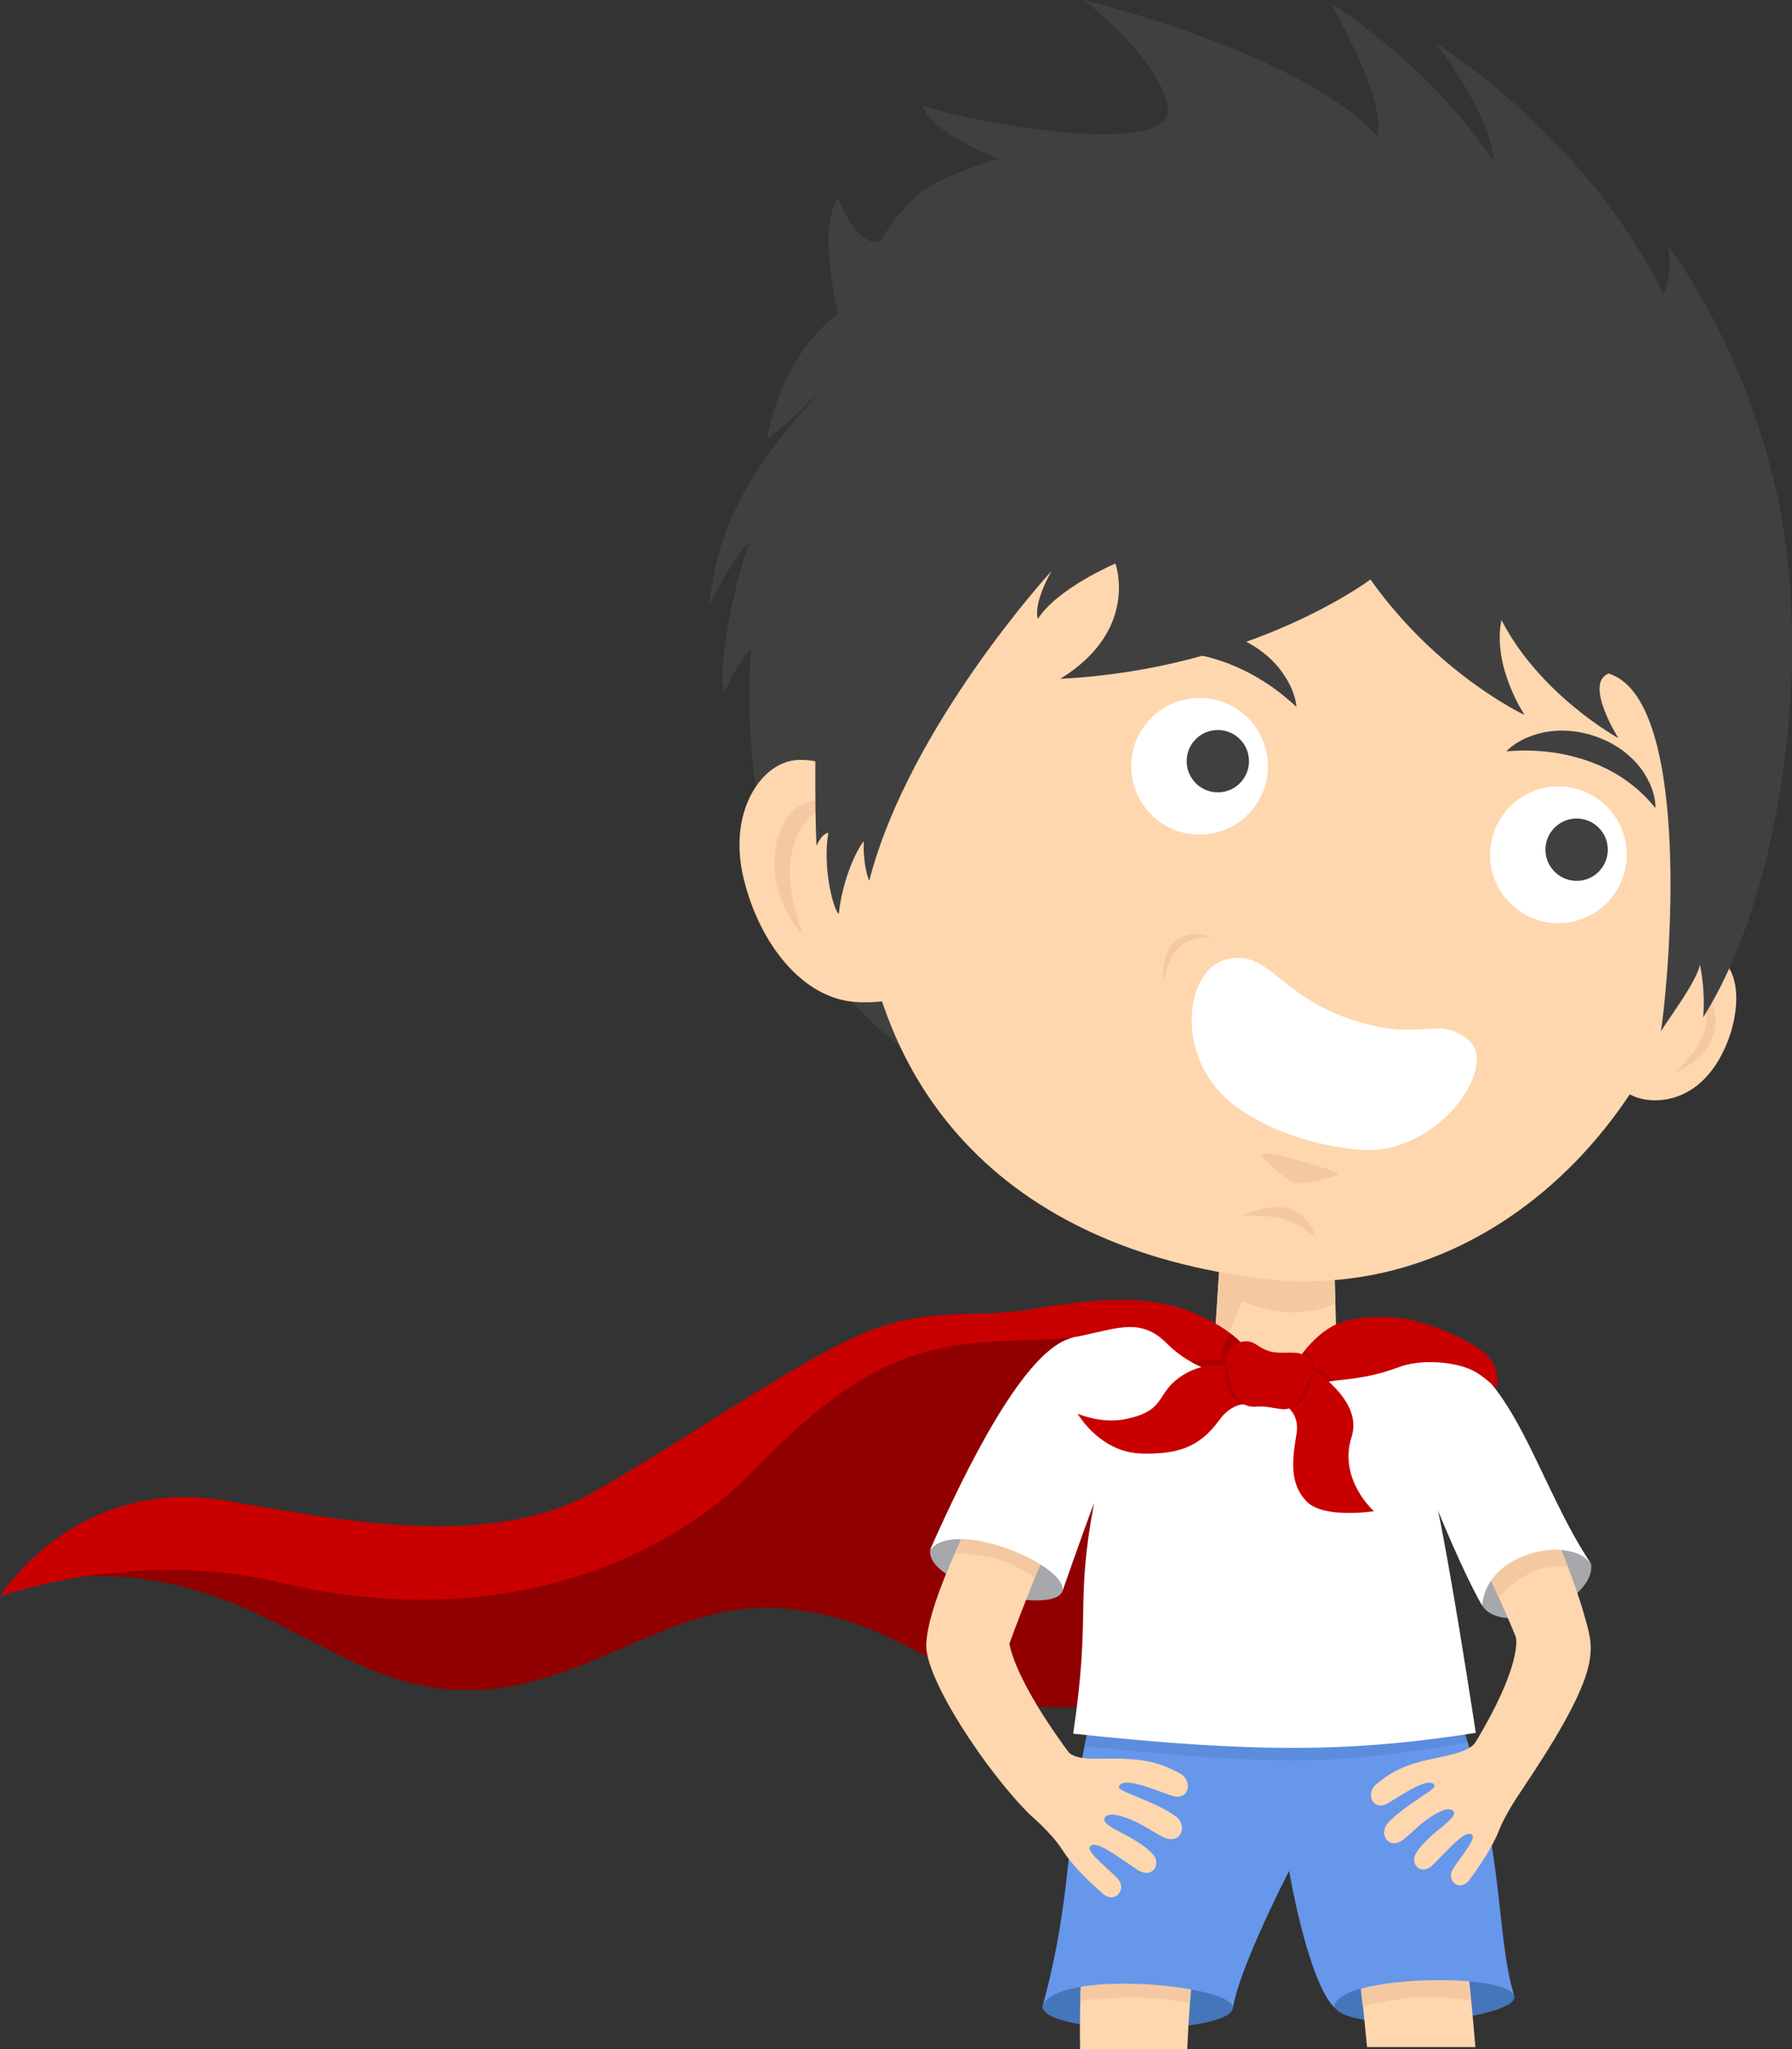 <?xml version="1.0" encoding="utf-8"?>
<!-- Generator: Adobe Illustrator 16.0.0, SVG Export Plug-In . SVG Version: 6.00 Build 0)  -->
<!DOCTYPE svg PUBLIC "-//W3C//DTD SVG 1.1//EN" "http://www.w3.org/Graphics/SVG/1.1/DTD/svg11.dtd">
<svg version="1.1" xmlns="http://www.w3.org/2000/svg" xmlns:xlink="http://www.w3.org/1999/xlink" x="0px" y="0px"
	 width="183.958px" height="210.312px" viewBox="0 0 183.958 210.312" enable-background="new 0 0 183.958 210.312"
	 xml:space="preserve">
<rect x="0" y="0" width="183.958" height="210.312" fill="#333333" stroke="none"/>
<g id="Layer_3" display="none">
	<path display="inline" fill="#724B24" d="M-348.938-58.294"/>
	<path display="inline" fill="#404041" d="M335.083-159.168c0,0,15.601,13.954,30.101,2.383c0,0-3.037,14.602-17.157,12.781
		C335.357-145.636,335.083-159.168,335.083-159.168z"/>
	<path display="inline" fill="#404041" d="M397.739-198.08c0,0,3.276-0.013,4.677-2.719c1.401-2.705-0.615-5.402-0.615-5.402
		s2.528-1.954,3.026-3.921c0.902-3.554-1.692-5.218-1.692-5.218s2.521-2.464,2.064-5.918c-0.454-3.457-3.981-5.394-3.981-5.394
		s2.119-4.266,0.719-7.339c-1.398-3.069-5.934-3.809-5.934-3.809s0.82-4.101-1.11-6.646c-1.933-2.547-6.157-2.923-6.157-2.923
		s0.539-3.801-1.876-5.957c-2.412-2.158-5.773-1.691-5.773-1.691s-0.533-4.48-3.651-6.416c-3.123-1.935-7.765,0.654-7.765,0.654
		s-1.002-3.37-3.177-4.493c-2.178-1.122-4.998,0.603-4.998,0.603s-1.884-3.118-4.545-3.97c-2.663-0.851-6.204,1.753-6.204,1.753
		s-2.521-2.913-5.051-2.311c-2.529,0.595-4.385,4.116-4.385,4.116s-1.844-3.415-5.389-2.649c-3.543,0.767-4.824,5.074-4.824,5.074
		s-1.559-3.629-5.443-2.967c-3.877,0.663-5.346,4.671-5.346,4.671s-1.354-2.651-5.307-1.936c-3.955,0.715-7.244,7.315-7.244,7.315
		s-3.053-0.954-6.617,0.816c-3.424,1.698-3.638,5.726-3.946,8.67c0,0-4.261-0.818-7.228,1.365c-2.969,2.187-3.267,8.516-3.267,8.516
		s-3.406,0.742-4.73,3.212c-1.322,2.472-1.476,7.22-1.476,7.22s-2.805,0.521-3.88,3.98c-1.075,3.46,0.833,6.387,0.833,6.387
		s-3.747,0.874-4.46,4.483c-0.717,3.61,2.252,6.787,2.252,6.787s-3.898,3.077-2.887,8.448c1.009,5.371,4.522,5.958,4.522,5.958
		s-2.422,5.957,0.409,9.581c2.83,3.623,6.239,3.909,6.239,3.909s-1.48,4.953,2.658,8.276c4.539,3.649,11.902,0.354,11.902,0.354
		s19.178,2.576,20.716,2.519c1.545-0.057,31.956-8.48,31.956-8.48l40.743-16.498c0,0,3.423,1.175,6.199-2.467
		C399.647-195.088,397.739-198.08,397.739-198.08z"/>
	<polygon display="inline" fill="#B29B8D" points="341.735,-139.355 340.816,-124.812 353.883,-124.064 353.444,-139.272 	"/>
	<path display="inline" opacity="0.1" fill="#404041" d="M353.444-139.272l-11.709-0.083l-0.348,5.522
		c1.313,0.32,3.268,0.739,5.009,0.863c2.688,0.195,4.33,0.225,7.223-0.254L353.444-139.272z"/>
	<path display="inline" fill="#B29B8D" d="M392.496-190.018c0.429,32.365-18.688,57.27-52.747,53.155
		c-25.215-3.05-40.079-22.883-40.407-48.979c-0.04-3.228-2.363-32.087,5.045-35.748c24.032-11.878,72.849-4.654,72.849-4.654
		S392.181-214.076,392.496-190.018z"/>
	<path display="inline" fill="#F4C9A2" d="M169.16-65.106c25.187-14.109,26.551-12.864,28.626-12.636
		c2.076,0.228,11.979,2.275,11.979,2.275l2.238-11.359c0,0-10.432-2.392-12.727-2.73c-2.293-0.338-8.455-1.249-35.269,14.868
		L169.16-65.106z"/>
	<path display="inline" fill="#8E6464" d="M224.035-88.319c0,0-18.833-2.971-20.234-0.728c-3.564,13.304,0.119,25.657,0.119,25.657
		s11.418,1.09,17.333,1.531c5.917,0.434,19.135,6.331,26.004-2.406c5.413-6.889,2.04-24.054,2.04-24.054H224.035z"/>
	<path display="inline" fill="#989899" d="M139.986-92.918c0,0-2.425,1.264-2.706,1.967c-0.279,0.704-2.237,5.894,5.364,17.504
		c7.604,11.609,14.79,18.426,21.648,15.596c1.729-1.097-13.186-21.293-13.186-21.293L139.986-92.918z"/>
	<path display="inline" fill="#ADA18C" d="M165.13-75.343c0.836,4.883,2.528,7.333,6.342,8.93c0,0-0.984,4.847-6.157,8.074
		c-6.146,3.674-12.9-3.507-20.061-13.63c-5.702-8.064-8.432-17.396-7.046-19.364c3.007-4.263,13.555-4.154,16.756-0.08
		C158.572-86.824,159.436-76.199,165.13-75.343z"/>
	<path display="inline" fill="#FED7AF" d="M167.119-59.346c25.188-14.112,26.55-12.867,28.625-12.638
		c2.078,0.227,11.979,2.277,11.979,2.277l2.239-11.36c0,0-10.431-2.392-12.727-2.731c-2.293-0.338-8.456-1.248-35.269,14.866
		L167.119-59.346z"/>
	<path display="inline" fill="#B07775" d="M224.932-83.653c0,0-23.2-2.97-24.925-0.728c-4.391,13.302,0.145,25.652,0.145,25.652
		s14.067,1.096,21.357,1.532c7.287,0.436,23.568,6.333,32.031-2.406c6.67-6.887,3.354-24.378,3.354-24.378L224.932-83.653z"/>
	<g display="inline">
		<path fill="#A6A8AB" d="M138.091-87.233c0,0-2.425,1.264-2.706,1.967c-0.28,0.705-2.238,5.894,5.365,17.502
			c7.603,11.607,14.788,18.426,21.646,15.598c1.73-1.096-13.184-21.292-13.184-21.292L138.091-87.233z"/>
		<path fill="#C1B49A" d="M163.236-69.658c0.838,4.882,2.528,7.332,6.34,8.926c0,0-0.983,4.846-6.156,8.077
			c-6.145,3.671-12.9-3.506-20.06-13.63c-5.703-8.062-8.432-17.396-7.046-19.363c3.005-4.264,13.554-4.155,16.754-0.081
			C156.676-81.139,157.539-70.511,163.236-69.658z"/>
	</g>
	<g display="inline">
		
			<rect x="174.177" y="-85.964" transform="matrix(0.988 0.155 -0.155 0.988 -10.696 -31.489)" fill="#929497" width="45.737" height="2.95"/>
		<polygon fill="#A6A8AB" points="174.681,-89.483 186.044,-97.922 214.923,-94.744 219.867,-82.409 		"/>
		<polygon fill="#BBBDBF" points="186.044,-97.922 174.681,-89.483 141.169,-124.138 157.603,-126.818 		"/>
		<polygon fill="#929497" points="174.681,-89.483 174.224,-86.569 140.831,-122.297 141.169,-124.138 		"/>
	</g>
	<polygon display="inline" fill="#808184" points="206.71,-86.427 179.741,-90.364 187.535,-96.552 205.896,-94.374 	"/>
	<path display="inline" fill="#F4C9A2" d="M230.289-109.565l-4.245-6.528c0,0-4.19,6.431-23.771,14.325
		c-0.936-0.1-1.815-0.165-2.492-0.21c-3.225-0.22-7.238,0.333-10.644,4.148c-2.615,2.93-3.022,4.942-1.294,5.833
		c1.729,0.887,2.952-1.025,6.495-1.423c3.105-0.347,4.757,0.562,8.07-0.245c0.968-0.232,1.959-0.74,2.858-1.37
		C227.208-102.001,230.289-109.565,230.289-109.565z"/>
	<path display="inline" fill="#FDD6AE" d="M206.894-97.126c-0.952-1.571-5.958-2.302-8.388-2.628
		c-3.202-0.434-7.243-0.146-10.895,3.432c-2.807,2.75-3.343,4.731-1.68,5.732c1.666,1.002,3.013-0.826,6.575-0.985
		c3.123-0.14,4.602,0.489,7.962-0.095S207.842-95.555,206.894-97.126z"/>
	<path display="inline" fill="#F3C8A1" d="M186.261-90.481c0.942-1.953,4.882-4.641,7.153-3.986
		c1.058,0.544-1.606,0.637-2.832,1.124C189.354-92.85,187.977-92.174,186.261-90.481z"/>
	<path display="inline" fill="#F3C8A1" d="M185.035-91.938c0.825-2.006,4.599-4.923,6.906-4.402c1.088,0.481-1.567,0.73-2.76,1.292
		C187.982-94.487,186.645-93.73,185.035-91.938z"/>
	<path display="inline" fill="#FDD6AE" d="M238.451-121.165c0,0-12.35,14.886-36.999,21.929l0.839,6.812
		c22.552-5.409,40.209-20.857,40.209-20.857L238.451-121.165z"/>
	<polygon display="inline" fill="#FED7AF" points="223.215,-139.733 227.425,-125.655 240.042,-129.507 234.321,-143.742 	"/>
	<path display="inline" fill="#F4C9A2" d="M237.062-136.903l-2.741-6.839l-11.106,4.009l2.006,6.712
		c1.763-0.117,4.13-0.641,6.153-1.273C233.708-135.023,236.068-136.262,237.062-136.903z"/>
	<path display="inline" fill="#2A7ABC" d="M212.358-111.108c10.349-10.205,9.626-20.193,18.601-16.285
		c8.975,3.907-2.315,24.463-6.079,26.489C221.84-101.482,212.72-102.785,212.358-111.108z"/>
	<path display="inline" fill="#FED7AF" d="M162.412-196.943c-4.321,12.221,4.468,29.584,5.564,32.889
		c1.096,3.3-3.317,6.112-2.81,8.537c0.993,4.751,7.204,3.781,8.885,5.826c1.682,2.046,20.397,19.073,44.927,15.095
		c30.758-4.988,38.708-31.4,38.708-31.4l-22.122-55.941l-31.976-15.748l-32.723,21.433
		C170.864-216.253,166.735-209.167,162.412-196.943z"/>
	<path display="inline" fill="#AA9651" d="M228.188-246.904c0,0-19.995-9.743-40.545,1.084
		c-27.334,14.404-28.837,34.031-39.877,29.701c0.815,4.686,2.849,6.279,2.849,6.279s-2.614,1.729-7.053-3.498
		c1.477,10.127,6.792,13.469,7.432,13.699c0.642,0.228-2.083,2.031-6.043,0.243c3.29,9.906,16.352,8.176,16.352,8.176
		s6.621-10.476,13.436-14.986c-1.332,2.676-0.583,4.303-0.583,4.303s6.521-6.271,13.514-8.452c-2.562,2.295-4.49,6.292-4.49,6.292
		s8.733-5.691,17.679-4.719c8.943,0.97,13.01,12.323,13.36,17.656c0.295,4.499-0.45,6.127-0.45,6.127s7.884,1.446,14.39,2.639
		c2.658,0.486,1.8,2.865,5.171,3.097c5.977,2.625,11.516,25.948,10.281,33.295c25.445-20.031,25.445-49.805,17.325-70.378
		c-6.684-16.932-22.15-25.652-22.15-25.652s1.745-2.296,6.313-2.055c-6.973-3.386-11.63-0.795-11.63-0.795s-2.075-6.221-8.885-8
		C226.669-250.309,228.188-246.904,228.188-246.904z"/>
	<path display="inline" fill="#FED7AF" d="M218.727-178.246c0,0-0.397-14.674,6.324-17.995c6.084-3.009,12.186,0.196,13.741,5.812
		c1.655,5.971-2.091,10.47-5.932,13.995c-5.316,4.879-5.213,3.617-12.946,11.475l-1.758-7.319L218.727-178.246z"/>
	<path display="inline" fill="#FFFFFF" d="M196.136-143.544c0.533,3.607,3.861,4.848,7.805,3.818c2.754-0.72,5.65-2.1,8.573-5.777
		c1.848-2.327,3.062-6.72,1.562-9.859c-1.428-2.994-4.341-5.373-7.888-1.685c-2.049,2.128-2.103,4.402-4.143,6.598
		C200.008-148.25,195.605-147.151,196.136-143.544z"/>
	<path display="inline" fill="#AA9651" d="M180.055-190.349c-1.783-1.348-6.703-2.159-10.601,0.688
		c-2.368,1.73-3.353,4.108-3.446,4.867c-0.176,1.215,1.511,2.146,1.942,1.064c0.335-0.767,0.697-2.339,3.256-4.326
		C174.87-190.899,178.344-190.45,180.055-190.349z"/>
	<path display="inline" fill="#A0C8F9" d="M226.494-128.805c7.366,1.094,12.149-4.195,12.149-4.195s15.532,11.834,19.38,49.202
		c-11.079,9.327-32.62,3.921-34.221,1.675c-4.209-5.904-0.253-23.25,0.766-30.721c0.078-0.57-3.754-7.447-3.462-7.908
		C224.333-125.835,225.878-128.15,226.494-128.805z"/>
	<path display="inline" fill="#4089E2" d="M211.776-108.12c10.83-10.679,10.073-21.132,19.465-17.041
		c9.389,4.089-2.425,25.598-6.364,27.721C221.697-98.049,212.155-99.412,211.776-108.12z"/>
	<path display="inline" fill="#F4C9A2" d="M223.839-188.68c0,0,2.783-4.601,7.141-3.789c5.393,1.004,4.302,7.87,4.302,7.87
		C233.103-195.615,223.839-188.68,223.839-188.68z"/>
	
		<ellipse transform="matrix(0.822 -0.569 0.569 0.822 132.681 69.626)" display="inline" fill="#FFFFFF" cx="177.734" cy="-177.459" rx="5.424" ry="7.071"/>
	<path display="inline" fill="#404041" d="M179.886-176.721c1.295,1.222,1.589,3.017,0.654,4.011
		c-0.938,0.997-2.749,0.814-4.048-0.406c-1.294-1.221-1.587-3.019-0.651-4.013C176.778-178.124,178.587-177.941,179.886-176.721z"/>
	<path display="inline" opacity="0.1" fill="#404041" d="M300.451-182.344c0,0,4.676-0.488,6.183-3.419
		c1.511-2.934,0.504-5.366,0.504-5.366s3.876-0.268,5.453-2.907c1.581-2.635,1.549-6.551,1.549-6.551s3.095-0.019,5.038-2.697
		c1.943-2.677,1.081-5.955,1.081-5.955s2.193,1.231,4.271-0.302c2.08-1.532,1.89-4.435,1.89-4.435s1.034,2.312,3.396,3.269
		c2.949,1.197,4.78-0.942,4.78-0.942s0.721,2.489,2.891,3.646c2.174,1.159,5.095-0.313,5.095-0.313s-0.027,2.658,3.648,3.773
		c3.359,1.02,4.967-0.378,4.967-0.378s0.967,1.92,3.436,2.683c2.469,0.761,5.24-1.394,5.24-1.394s1.369,2.919,4.812,3.144
		c3.445,0.229,5.657-2.13,5.657-2.13s2.468,3.042,5.047,2.705c2.58-0.34,3.823-3.023,3.823-3.023s1.562,2.268,3.811,1.911
		c2.244-0.358,3.243-2.498,3.243-2.498s1.107,2.008,3.654,2.264c3.422,0.344,5.141-4.987,5.141-4.987s-3.415-13.709-7.224-15.534
		c-3.808-1.823-14.718-6.452-18.237-7.443c-3.517-0.992-11.915-2.343-13.561-2.892c-1.645-0.546-41.357-6.372-41.743-5.339
		c-0.385,1.032-14.874,10.124-15.663,12.538c-0.787,2.414-2.343,13.549-2.987,19.823
		C295.002-198.817,300.451-182.344,300.451-182.344z"/>
	<path display="inline" fill="#B29B8D" d="M408.16-144.487c0,0,1.551-1.65,1.757-3.267c0.295-2.333-6.053-4.939-4.106-6.911
		c1.946-1.97,4.629,3.207,6.329,2.728c1.588-0.448,1.474-8.841,3.388-8.755c3.156,0.136-0.785,8.89,1.208,9.581
		c1.999,0.687,6.232-8.548,8.571-6.332c1.954,1.849-5.815,7.308-4.694,9.026c1.28,1.755,8.539-3.203,9.304-0.649
		c0.764,2.555-7.377,3.23-7.607,4.398c-0.41,2.13,6.204,2.207,5.404,4.253c-0.714,1.819-3.779-0.258-7.278-0.841
		c-2.744-0.46-4.922,1.329-5.628,1.914C412.864-139.952,408.16-144.487,408.16-144.487z"/>
	<path display="inline" fill="#B29B8D" d="M289.191-146.299c0,0-1.82-1.534-2.061-3.147c-0.342-2.327,5.951-5.061,3.966-6.992
		c-1.983-1.93-4.564,3.301-6.271,2.855c-1.595-0.416-1.652-8.81-3.566-8.686c-3.152,0.202,0.966,8.873-1.014,9.604
		c-1.983,0.729-6.404-8.42-8.698-6.157c-1.913,1.889,5.962,7.191,4.878,8.932c-1.244,1.78-8.603-3.032-9.316-0.462
		c-0.709,2.569,7.878,2.681,7.694,4.243c-0.28,2.317-5.73,0.77-5.567,3.045c0.119,1.668,4.663,0.321,7.521,0.06
		c2.862-0.264,4.802,0.666,5.882,1.741C284.569-141.914,289.191-146.299,289.191-146.299z"/>
	<path display="inline" fill="#208AAF" d="M311.562-73.603c-2.495,12.36,17.695,20.454,23.223,16.276
		c2.076-2.501,15.74-21.908,15.74-21.908S320.851-86.496,311.562-73.603z"/>
	<path display="inline" fill="#B29B8D" d="M313.427-45.677c18.733-21.65,26.68-24.83,26.68-24.83l-6.454-8.18
		c0,0-8.69,1.737-28.264,25.809L313.427-45.677z"/>
	<path display="inline" fill="#208AAF" d="M383.574-60.482c6.208-2.622,8.671-23.127,6.432-26.168
		c-5.99-1.782-12.629,1.146-12.629,1.146S379.501-66.492,383.574-60.482z"/>
	<path display="inline" fill="#B29B8D" d="M407.129-59.309c-13.1-6.492-36.178-11.779-36.178-11.779l2.668-10.074
		c0,0,18.271,2.283,37.45,12.494L407.129-59.309z"/>
	<path display="inline" fill="#26A9E0" d="M327.482-85.262c0,0-11.518,3.914-15.92,11.659c4.983-7.098,29.447,4.533,23.223,16.276
		c15.837-9.999,39.809-6.352,48.789-3.155c-3.028-9.053,3.114-24.922,6.432-26.168c-12.433-3.223-20.197,0.848-20.197,0.848
		l-13.347-5.948L327.482-85.262z"/>
	<polygon display="inline" fill="#B29B8D" points="341.735,-139.355 340.816,-124.812 353.883,-124.064 353.444,-139.272 	"/>
	<path display="inline" opacity="0.1" fill="#404041" d="M353.444-139.272l-11.709-0.083l-0.329,4.999
		c1.438,0.938,3.823,1.542,5.562,1.688c1.875,0.156,4.562-0.125,6.625-1.156L353.444-139.272z"/>
	<path display="inline" fill="#404041" d="M335.083-159.168c0,0,15.601,13.954,30.101,2.383c0,0-3.037,14.602-17.157,12.781
		C335.357-145.636,335.083-159.168,335.083-159.168z"/>
	<path display="inline" fill="#E2CE6A" d="M317.257-132.903c0,0-5.161,6.533-2.361,14.284c4.68,0.882,4.812-7.464,4.812-7.464
		L317.257-132.903z"/>
	<path display="inline" fill="#B29B8D" d="M373.391-126.029c8.388-2.98,19.842-5.163,19.842-5.163s8.353-6.251,14.949-13.315
		l6.625,5.166c-7.598,8.831-15.594,15.587-17.554,16.439c-2.554,1.11-7.975,3.262-21.705,5.719L373.391-126.029z"/>
	<path display="inline" fill="#404041" d="M397.739-198.08c0,0,3.276-0.013,4.677-2.719c1.401-2.705-0.615-5.402-0.615-5.402
		s2.528-1.954,3.026-3.921c0.902-3.554-1.692-5.218-1.692-5.218s2.521-2.464,2.064-5.918c-0.454-3.457-3.981-5.394-3.981-5.394
		s2.119-4.266,0.719-7.339c-1.398-3.069-5.934-3.809-5.934-3.809s0.82-4.101-1.11-6.646c-1.933-2.547-6.157-2.923-6.157-2.923
		s0.539-3.801-1.876-5.957c-2.412-2.158-5.773-1.691-5.773-1.691s-0.533-4.48-3.651-6.416c-3.123-1.935-7.765,0.654-7.765,0.654
		s-1.002-3.37-3.177-4.493c-2.178-1.122-4.998,0.603-4.998,0.603s-1.884-3.118-4.545-3.97c-2.663-0.851-6.204,1.753-6.204,1.753
		s-2.521-2.913-5.051-2.311c-2.529,0.595-4.385,4.116-4.385,4.116s-1.844-3.415-5.389-2.649c-3.543,0.767-4.824,5.074-4.824,5.074
		s-1.559-3.629-5.443-2.967c-3.877,0.663-5.346,4.671-5.346,4.671s-1.354-2.651-5.307-1.936c-3.955,0.715-7.244,7.315-7.244,7.315
		s-3.053-0.954-6.617,0.816c-3.424,1.698-3.638,5.726-3.946,8.67c0,0-4.261-0.818-7.228,1.365c-2.969,2.187-3.267,8.516-3.267,8.516
		s-3.406,0.742-4.73,3.212c-1.322,2.472-1.476,7.22-1.476,7.22s-2.805,0.521-3.88,3.98c-1.075,3.46,0.833,6.387,0.833,6.387
		s-3.747,0.874-4.46,4.483c-0.717,3.61,2.252,6.787,2.252,6.787s-3.898,3.077-2.887,8.448c1.009,5.371,4.522,5.958,4.522,5.958
		s-2.422,5.957,0.409,9.581c2.83,3.623,6.239,3.909,6.239,3.909s-1.48,4.953,2.658,8.276c4.539,3.649,11.902,0.354,11.902,0.354
		s19.178,2.576,20.716,2.519c1.545-0.057,31.956-8.48,31.956-8.48l40.743-16.498c0,0,3.423,1.175,6.199-2.467
		C399.647-195.088,397.739-198.08,397.739-198.08z"/>
	<path display="inline" fill="#B29B8D" d="M392.496-190.018c-1.658,35.682-23.684,57.781-52.747,53.155
		c-25.08-3.992-40.079-22.883-40.407-48.979c-0.04-3.228-2.363-32.087,5.045-35.748c24.032-11.878,72.849-4.654,72.849-4.654
		S394.16-225.7,392.496-190.018z"/>
	<g display="inline">
		<circle fill="#FFFFFF" cx="328.887" cy="-179.421" r="7.014"/>
		<path fill="#404041" d="M333.957-179.784c-0.088,1.764-1.59,3.124-3.354,3.036c-1.763-0.087-3.124-1.588-3.04-3.354
			c0.088-1.766,1.593-3.125,3.355-3.038C332.684-183.051,334.044-181.55,333.957-179.784z"/>
	</g>
	<g display="inline">
		<circle fill="#FFFFFF" cx="375.47" cy="-183.368" r="7.013"/>
		<circle fill="#404041" cx="377.344" cy="-183.89" r="3.201"/>
	</g>
	<path display="inline" fill="#404041" d="M299.488-183.661c0,0,4.668,0.348,6.195-2.622c1.534-2.971,0.41-5.926,0.41-5.926
		s4.095-0.624,5.693-3.296c1.601-2.67,1.569-6.636,1.569-6.636s3.134-0.021,5.104-2.734c1.967-2.713,0.792-5.769,0.792-5.769
		s2.523,0.985,4.63-0.568c2.106-1.552,2.11-5.034,2.11-5.034s1.471,3.038,3.863,4.009c2.989,1.212,5.146-1.343,5.146-1.343
		s0.61,2.978,2.81,4.151c2.201,1.174,5.639-0.894,5.639-0.894s-0.68,3.266,3.04,4.393c3.407,1.035,4.992-0.697,4.992-0.697
		s0.896,2.11,3.396,2.883c2.503,0.771,5.257-1.672,5.257-1.672s1.251,3.261,4.736,3.49c3.491,0.232,5.42-2.275,5.42-2.275
		s2.501,3.083,5.111,2.739c2.613-0.345,3.875-3.062,3.875-3.062s1.582,2.297,3.857,1.936c2.275-0.363,3.286-2.529,3.286-2.529
		s1.123,2.035,3.703,2.292c3.464,0.349,5.206-5.052,5.206-5.052s-3.458-13.888-7.317-15.737c-3.856-1.846-14.91-6.534-18.474-7.539
		c-3.563-1.004-12.071-2.373-13.738-2.931c-1.666-0.552-41.896-6.454-42.286-5.408c-0.394,1.045-15.07,10.257-15.866,12.7
		c-0.8,2.446-2.375,13.726-3.029,20.082C293.967-200.35,299.488-183.661,299.488-183.661z"/>
	<path display="inline" fill="#B29B8D" d="M306.458-182.521c0,0-8.241-9.073-14.751-3.158c-6.51,5.917-1.371,15.545,2.785,19.131
		c7.032,6.069,16.022,1.907,16.022,1.907L306.458-182.521z"/>
	<path display="inline" fill="#404041" d="M366.281-192.884c0,0,0.044-0.314,0.242-0.827c0.202-0.506,0.57-1.217,1.191-1.944
		c0.309-0.363,0.667-0.754,1.102-1.094c0.424-0.355,0.91-0.695,1.449-0.975c0.528-0.301,1.113-0.545,1.72-0.738
		c0.625-0.21,1.203-0.324,1.918-0.436l0.871-0.083c0.331-0.014,0.67-0.014,1.003-0.007c0.644,0.026,1.257,0.104,1.85,0.231
		c1.18,0.258,2.225,0.706,3.021,1.225c0.813,0.493,1.386,1.052,1.742,1.463c0.36,0.418,0.503,0.699,0.503,0.699
		s-1.193-0.396-2.831-0.691c-0.831-0.13-1.765-0.253-2.762-0.284c-0.491-0.023-1.011-0.01-1.514,0.005
		c-0.245,0.023-0.484,0.034-0.737,0.045l-0.871,0.091c-0.438,0.071-1.015,0.148-1.498,0.264c-0.5,0.101-0.99,0.235-1.457,0.388
		c-0.938,0.3-1.797,0.681-2.529,1.065C367.243-193.697,366.281-192.884,366.281-192.884z"/>
	<path display="inline" fill="#404041" d="M316.841-187.597c0,0-0.015-0.329,0.11-0.888c0.118-0.554,0.377-1.348,0.895-2.198
		c0.256-0.427,0.56-0.888,0.944-1.312c0.382-0.438,0.822-0.867,1.332-1.247c0.486-0.4,1.052-0.746,1.646-1.048
		c0.605-0.322,1.182-0.536,1.897-0.769l0.881-0.232c0.338-0.07,0.689-0.126,1.031-0.176c0.668-0.081,1.31-0.106,1.941-0.074
		c1.256,0.068,2.406,0.352,3.314,0.752c0.916,0.371,1.598,0.847,2.033,1.211c0.439,0.367,0.638,0.634,0.638,0.634
		s-1.294-0.208-3.031-0.235c-0.874,0.005-1.854,0.038-2.884,0.172c-0.512,0.059-1.041,0.162-1.557,0.262
		c-0.249,0.063-0.494,0.115-0.753,0.167l-0.877,0.243c-0.438,0.144-1.024,0.321-1.499,0.522c-0.498,0.191-0.979,0.407-1.431,0.644
		c-0.915,0.466-1.733,1.002-2.421,1.523C317.688-188.595,316.841-187.597,316.841-187.597z"/>
	<path display="inline" opacity="0.3" fill="#404041" d="M301.316-180.992c0,0-6.847-1.787-8.244,2.629
		c-1.4,4.416,4.572,8.962,4.572,8.962s-2.128-3.554-1.664-6.634C296.508-179.549,301.316-180.992,301.316-180.992z"/>
	<path display="inline" fill="#FFFFFF" d="M337.445-156.21c3.884-3.406,7.229,0.592,13.2,1.594c5.967,1,8.484-1.536,11.304,1.302
		c3.222,3.288-1.945,11.675-14.074,9.952C337.261-144.87,333.559-152.805,337.445-156.21z"/>
	<path display="inline" opacity="0.5" fill="#208AAF" d="M369.809-85.802c0,0-4.392,1.771-6.691,4.367
		c0.423-4.174,2.26-6.183,2.26-6.183L369.809-85.802z"/>
	<path display="inline" fill="#6D6E70" d="M314.09-32.762c0,0,1.994-3.075,2.028-7.425c0.023-2.207-3.801-6.485-6.758-12.495
		c-4.062-8.244-9.244-15.004-17.452-15.845c-10.679-1.093-16.034,6.662-16.034,6.662S295.218-53.285,314.09-32.762z"/>
	<path display="inline" fill="#404041" d="M275.874-61.865c2.513-3.453,11.312-3.739,17.486,3.472
		c9.578,11.185,22.354,22.095,20.729,25.631c-0.658,1.436-3.484,3.844-9.638,0.243c-6.153-3.594-4.629-3.991-8.572-6.72
		C291.944-41.959,269.401-52.98,275.874-61.865z"/>
	<path display="inline" fill="#6D6E70" d="M407.829-48.218c0,0-2.241-2.338-3.972-6.332c-1.303-2.995,0.411-6.911,2.538-13.262
		c3.566-10.679,8.937-16.632,16.797-19.141c10.225-3.266,16.054,2.396,16.054,2.396S422.077-72.186,407.829-48.218z"/>
	<path display="inline" fill="#404041" d="M439.246-84.557c-3.144-2.891-11.697,2.079-16.256,10.403
		c-7.07,12.916-16.72,21.966-15.161,25.936c0.578,1.471,3.926,2.546,9.212-2.239c5.283-4.788,3.979-4.364,7.276-7.841
		C427.611-61.771,445.271-79.021,439.246-84.557z"/>
	<path display="inline" opacity="0.1" fill="#404041" d="M303.628-131.859c0.706-0.576,2.22-0.987,2.22-0.987l-1.022-0.191"/>
	<path display="inline" fill="#208AAF" d="M311.562-73.603c-2.495,12.36,17.695,20.454,23.223,16.276
		c2.076-2.501,15.74-21.908,15.74-21.908S320.851-86.496,311.562-73.603z"/>
	<path display="inline" fill="#B29B8D" d="M313.427-45.677c18.733-21.65,26.68-24.83,26.68-24.83l-6.454-8.18
		c0,0-8.69,1.737-28.264,25.809L313.427-45.677z"/>
	<path display="inline" fill="#208AAF" d="M383.574-60.482c6.208-2.622,8.671-23.127,6.432-26.168
		c-5.99-1.782-12.629,1.146-12.629,1.146S379.501-66.492,383.574-60.482z"/>
	<path display="inline" fill="#B29B8D" d="M407.129-59.309c-13.1-6.492-36.178-11.779-36.178-11.779l2.668-10.074
		c0,0,18.271,2.283,37.45,12.494L407.129-59.309z"/>
	<path display="inline" fill="#26A9E0" d="M327.482-85.262c0,0-11.518,3.914-15.92,11.659c4.983-7.098,29.447,4.533,23.223,16.276
		c15.837-9.999,39.809-6.352,48.789-3.155c-3.028-9.053,3.114-24.922,6.432-26.168c-12.433-3.223-20.197,0.848-20.197,0.848
		l-13.347-5.948L327.482-85.262z"/>
	<path display="inline" fill="#E2CE6A" d="M317.257-132.903c-3.257-0.579-6.132,11.671-2.361,14.284
		c4.68,0.882,4.812-7.464,4.812-7.464S319.076-132.512,317.257-132.903z"/>
	<path display="inline" fill="#B29B8D" d="M324.287-128.254c-8.87-2.642-20.2-5.072-20.2-5.072s-8.159-6.043-14.896-12.973
		l-6.569,5.024c6.856,7.771,15.383,14.918,17.041,15.768c2.577,1.324,10.882,4.002,22.776,6.125L324.287-128.254z"/>
	<g display="inline">
		<circle fill="#FFFFFF" cx="328.887" cy="-179.421" r="7.014"/>
		<path fill="#404041" d="M333.957-179.784c-0.088,1.764-1.59,3.124-3.354,3.036c-1.763-0.087-3.124-1.588-3.04-3.354
			c0.088-1.766,1.593-3.125,3.355-3.038C332.684-183.051,334.044-181.55,333.957-179.784z"/>
	</g>
	<g display="inline">
		<circle fill="#FFFFFF" cx="375.47" cy="-183.368" r="7.013"/>
		<circle fill="#404041" cx="377.344" cy="-183.89" r="3.201"/>
	</g>
	<path display="inline" fill="#404041" d="M299.488-183.661c0,0,4.668,0.348,6.195-2.622c1.534-2.971,0.41-5.926,0.41-5.926
		s4.095-0.624,5.693-3.296c1.601-2.67,1.569-6.636,1.569-6.636s3.134-0.021,5.104-2.734c1.967-2.713,0.792-5.769,0.792-5.769
		s2.523,0.985,4.63-0.568c2.106-1.552,2.11-5.034,2.11-5.034s1.471,3.038,3.863,4.009c2.989,1.212,5.146-1.343,5.146-1.343
		s0.61,2.978,2.81,4.151c2.201,1.174,5.639-0.894,5.639-0.894s-0.68,3.266,3.04,4.393c3.407,1.035,4.992-0.697,4.992-0.697
		s0.896,2.11,3.396,2.883c2.503,0.771,5.257-1.672,5.257-1.672s1.251,3.261,4.736,3.49c3.491,0.232,5.42-2.275,5.42-2.275
		s2.501,3.083,5.111,2.739c2.613-0.345,3.875-3.062,3.875-3.062s1.582,2.297,3.857,1.936c2.275-0.363,3.286-2.529,3.286-2.529
		s1.123,2.035,3.703,2.292c3.464,0.349,5.206-5.052,5.206-5.052s-3.458-13.888-7.317-15.737c-3.856-1.846-14.91-6.534-18.474-7.539
		c-3.563-1.004-12.071-2.373-13.738-2.931c-1.666-0.552-41.896-6.454-42.286-5.408c-0.394,1.045-15.07,10.257-15.866,12.7
		c-0.8,2.446-2.375,13.726-3.029,20.082C293.967-200.35,299.488-183.661,299.488-183.661z"/>
	<path display="inline" fill="#FFFFFF" d="M337.445-156.21c3.884-3.406,7.229,0.592,13.2,1.594c5.967,1,8.484-1.536,11.304,1.302
		c3.222,3.288-1.945,11.675-14.074,9.952C337.261-144.87,333.559-152.805,337.445-156.21z"/>
	<path display="inline" opacity="0.5" fill="#208AAF" d="M369.809-85.802c0,0-4.392,1.771-6.691,4.367
		c0.423-4.174,2.26-6.183,2.26-6.183L369.809-85.802z"/>
	<path display="inline" fill="#6D6E70" d="M314.09-32.762c0,0,1.994-3.075,2.028-7.425c0.023-2.207-3.801-6.485-6.758-12.495
		c-4.062-8.244-9.244-15.004-17.452-15.845c-10.679-1.093-16.034,6.662-16.034,6.662S295.218-53.285,314.09-32.762z"/>
	<path display="inline" fill="#404041" d="M275.874-61.865c2.513-3.453,11.312-3.739,17.486,3.472
		c9.578,11.185,22.354,22.095,20.729,25.631c-0.658,1.436-3.484,3.844-9.638,0.243c-6.153-3.594-4.629-3.991-8.572-6.72
		C291.944-41.959,269.401-52.98,275.874-61.865z"/>
	<path display="inline" fill="#6D6E70" d="M407.829-48.218c0,0-2.241-2.338-3.972-6.332c-1.303-2.995,0.411-6.911,2.538-13.262
		c3.566-10.679,8.937-16.632,16.797-19.141c10.225-3.266,16.054,2.396,16.054,2.396S422.077-72.186,407.829-48.218z"/>
	<path display="inline" fill="#404041" d="M439.246-84.557c-3.144-2.891-11.697,2.079-16.256,10.403
		c-7.07,12.916-16.72,21.966-15.161,25.936c0.578,1.471,3.926,2.546,9.212-2.239c5.283-4.788,3.979-4.364,7.276-7.841
		C427.611-61.771,445.271-79.021,439.246-84.557z"/>
	<path display="inline" opacity="0.1" fill="#404041" d="M392.545-131.03c0,0,0.026,0.59,0.334,1.125
		c0.329-0.729,1.594-2.206,1.594-2.206l-1.24,0.919L392.545-131.03z"/>
	<path display="inline" opacity="0.1" fill="#404041" d="M303.47-133.771c0,0-0.491,0.779-0.602,1.653
		c0.708-0.574,2.221-0.989,2.221-0.989l-1.002-0.22L303.47-133.771z"/>
	<path display="inline" fill="#FFF100" d="M284.706-145.557c-0.898-1.312-2.132,0.18-3.05-1.134
		c-0.404-0.579,0.641-1.959-0.849-2.755c-0.915-0.487-2.754-0.968-3.843,0.27c-0.957,1.086,0.769,2.204,0.562,2.805
		c-0.204,0.602-1.239,0.268-1.822,0.545c-0.58,0.276-1.33,1.225-1.126,1.936c0.208,0.705,1.497,0.087,1.677,0.941
		c0.174-0.022,0.339-0.041,0.501-0.055c1.631-0.15,2.948,0.094,3.993,0.525c0.115-0.179,0.203-0.358,0.241-0.525
		c0.169-0.735-0.462-0.79-0.281-1.371c0.184-0.581,1.692-0.11,2.45,0.428C284.556-142.96,285.154-144.899,284.706-145.557z"/>
	<path display="inline" fill="#E25A6B" d="M288.347-154.958c-0.752,0.97,0.225,1.587-1.675,1.908
		c-0.788,0.135-2.921-0.602-4.089,0.872c-1.152,1.455-0.41,2.998,1.102,3.423c1.508,0.426,2.504-1.975,3.919-2.255
		c0.04-0.009,0.069-0.003,0.111-0.009c0.607-0.802,1.565-1.624,2.372-2.417C290.592-154.825,289.024-155.837,288.347-154.958z"/>
	<path display="inline" fill="#48C7E5" d="M420.612-148.416c-0.903-1.381,3.933-5.177,4.855-7.574
		c-0.414-0.23-1.028-0.417-1.64,0.009c-1.047,0.732-0.312,1.204-1.611,2.041c-1.301,0.835-2.985,1.171-3.345,2.905
		c-0.361,1.734-1.631,2.961-3.263,2.812c-1.635-0.148-3.812,0.619-3.027,1.833c0.786,1.216,1.751,3.12,3.99,2.569
		c2.239-0.551,2.836-0.768,3.338,0.117c0.499,0.886,1.733,0.974,2.025,0.779c0.162-0.109,0.592-0.396,0.69-0.844
		c-0.248-0.258-0.383-0.547-0.317-0.899c0.006-0.02,0.025-0.034,0.034-0.052c-0.11-0.138-0.25-0.285-0.431-0.438
		c-1.489-1.253,0.176-1.894,1.105-1.698c0.938,0.199,3.458-0.067,4.064-0.811c0.604-0.742,0.09-1.188,0.779-1.367
		c0.659-0.171,1.338-0.029,1.829-0.433C428.239-151.007,421.813-146.772,420.612-148.416z"/>
	<path display="inline" fill="#48C7E5" d="M406.438-152.123c0.403-0.25,0.44-0.747,0.896-1.042c0.479-0.308,1.408-0.396,1.746-0.682
		c-1.13-0.997-2.292-1.807-3.269-0.818C405.053-153.896,405.559-153.029,406.438-152.123z"/>
	<path display="inline" fill="#B29B8D" d="M306.458-182.521c0,0-8.241-9.073-14.751-3.158c-6.51,5.917-1.371,15.545,2.785,19.131
		c7.032,6.069,16.022,1.907,16.022,1.907L306.458-182.521z"/>
	<path display="inline" fill="#E25A6B" d="M281.259-162.269c-1.195,0.078-1.343,1.373-1.179,2.989
		c0.248,0.05,0.498,0.16,0.649,0.401c0.363,0.587,1.141,1.676,1.531,1.782c0.326,0.09,0.661,0.109,0.977-0.669
		C282.762-160.023,282.27-162.334,281.259-162.269z"/>
	<path display="inline" opacity="0.1" fill="#404041" d="M301.413-181.574c0,0-4.786-3.227-7.447,1.426
		c-2.704,4.722,1.957,9.506,1.957,9.506s-2.187-3.99-0.715-7.665C296.867-182.441,301.413-181.574,301.413-181.574z"/>
	<path display="inline" opacity="0.1" fill="#404041" d="M333.429-153.586c0,0-0.907-2.521,0.455-4.268
		c1.298-1.667,3.731-0.996,3.731-0.996S333.254-158.975,333.429-153.586z"/>
	<path display="inline" fill="#F4C9A2" d="M215.895-157.182c0,0,0.218-2.671-1.554-4.003c-1.689-1.267-3.862,0.016-3.862,0.016
		S214.655-162.431,215.895-157.182z"/>
	<polygon display="inline" fill="#DFDFED" points="182.477,-99.108 173.729,-93.097 145.684,-122.268 157.581,-124.432 	"/>
	<polygon display="inline" opacity="0.4" fill="#FFFFFF" points="150.489,-117.271 178.028,-103.634 157.581,-124.432 
		145.684,-122.268 	"/>
	<path display="inline" fill="#FFEB73" d="M317.257-132.903c2.765-0.423,18.16,2.838,18.16,2.838l5.752-0.087
		c0,0,0.938,3.051,6.03,3.307c5.094,0.254,6.516-3.393,6.516-3.393l6.952,1.256c0,0,13.165-1.675,16.898-1.404
		c2.31,1.904,4.185,11.529,2.446,14.875c-5.137,1.966-13.279,2.469-13.279,2.469s-1.102,11.541,3.076,27.239
		c-7.055-1.51-24.697-2.495-42.326,0.541c-1.503-17.878,1.402-29.832,1.402-29.832s-8.761-0.538-13.989-3.525
		C318.25-117.856,320.917-131.439,317.257-132.903z"/>
</g>
<g id="Layer_8" display="none">
	<path display="inline" fill="#F9E8F1" d="M79.286,66.554c0,0-5.419,1.274-7.393,6.501c-1.974,5.225-1.819,26.859-1.664,31.194
		c0.154,4.336,6.966,25.234,8.359,28.797l5.883-1.549l-6.656-27.866l1.044-24.19c0,0,0.503,4.53,1.432,11.883
		c1.026,8.117,8.902-3.639,8.902-3.639l1.161-14.863L79.286,66.554z"/>
	<path display="inline" fill="#F9E8F1" d="M114.124,66.616c0,0,5.418,1.276,7.393,6.501c1.974,5.226,11.733,24.651,11.733,24.651
		l-7.75,3.875l-10.951-22.141c0,0-0.503,4.53-1.432,11.884c-1.026,8.116-8.902-3.639-8.902-3.639l-1.161-14.862L114.124,66.616z"/>
	<path display="inline" opacity="0.3" fill="#E8CADC" d="M113.614,87.401c0.61-4.967,0.936-7.898,0.936-7.898l1.097,2.219
		c0,0-0.75-1.683-1.188-3.37c-1.25,4.334-1.552,7.323-1.552,7.323L113.614,87.401z"/>
	<path display="inline" fill="#231F20" d="M211.286,172.112c0,0,0.078,2.406,0.991,4.337c1.196,2.528,4.231,4.69,4.985,6.341
		c0.535,1.176-0.364,3.806-2.267,3.985c-1.902,0.183-10.111-3.704-11.289-6.06c-1.177-2.355-0.812-8.594-0.812-8.594
		C202.942,171.082,210.901,170.311,211.286,172.112z"/>
	<path display="inline" fill="#231F20" d="M191.094,172.175c0,0-0.078,2.406-0.991,4.337c-1.195,2.528-4.23,4.69-4.985,6.341
		c-0.535,1.176,0.364,3.806,2.267,3.985c1.902,0.183,10.111-3.704,11.29-6.06c1.176-2.355,0.812-8.594,0.812-8.594
		C199.438,171.145,191.479,170.373,191.094,172.175z"/>
	<path display="inline" fill="#EF7DAC" d="M105.158,182.236c0,0-0.177,2.582-1.278,4.935c-1.185,2.532-2.627,4.477-2.709,6.289
		c-0.077,1.701,0.974,4.877,4.413,4.102c3.096-0.696,5.75-4.377,6.928-6.734c1.177-2.354,0.813-8.592,0.813-8.592
		C112.841,181.315,106.138,181.456,105.158,182.236z"/>
	<path display="inline" fill="#EF7DAC" d="M87.761,182.236c0,0,0.177,2.582,1.278,4.935c1.185,2.532,2.627,4.477,2.709,6.289
		c0.077,1.701-0.974,4.877-4.413,4.102c-3.096-0.696-5.75-4.377-6.928-6.734c-1.177-2.354-0.813-8.592-0.813-8.592
		C80.078,181.315,86.781,181.456,87.761,182.236z"/>
	<polygon display="inline" fill="#FFE6E1" points="210.811,140.539 203.57,140.539 203.594,173.644 210.781,173.675 	"/>
	<rect x="191.809" y="141.143" display="inline" fill="#FFE6E1" width="7.24" height="32.257"/>
	<path display="inline" fill="#404041" d="M191.094,172.175c0,0-0.078,2.406-0.991,4.337c-1.195,2.528-4.23,4.69-4.985,6.341
		c-0.535,1.176,0.364,3.806,2.267,3.985c1.902,0.183,10.111-3.704,11.29-6.06c1.176-2.355,0.812-8.594,0.812-8.594
		C199.292,173.728,191.458,173.54,191.094,172.175z"/>
	<path display="inline" fill="#D13359" d="M217.415,129.883c0,0,0.681,6.071,7.252,20.469c-19.5,9.667-43.425,1.604-46-0.333
		c6.333-15.834,5.481-20.268,5.481-20.268C201.353,133.561,217.415,129.883,217.415,129.883z"/>
	<path display="inline" fill="#F9E8F1" d="M101.502,55.947l-10.837-0.153l0.155,9.754c0,0-6.628,0.461-7.818,0.541
		c-0.959,0.227,3.638,15.945,3.638,15.945c1.42,0.777,7.19,3.275,9.056,3.405c2.887,0.2,9.113-2.063,12.191-3.908l3.046-15.506
		l-9.315-0.75L101.502,55.947z"/>
	<rect x="105.501" y="145.364" display="inline" fill="#F9E8F1" width="7.238" height="37.726"/>
	<rect x="80.039" y="145.837" display="inline" fill="#F9E8F1" width="7.239" height="37.729"/>
	<path display="inline" fill="#FF92B9" d="M87.761,182.236c0,0,0.177,2.582,1.278,4.935c1.185,2.532,2.627,4.477,2.709,6.289
		c0.077,1.701-0.974,4.877-4.413,4.102c-3.096-0.696-5.75-4.377-6.928-6.734c-1.177-2.354-0.813-8.592-0.813-8.592
		C80.062,183.175,86.844,183.425,87.761,182.236z"/>
	<path display="inline" opacity="0.3" fill="#E8CADC" d="M101.578,61.581l-0.076-5.634l-10.837-0.153l0.101,6.1
		c1.109,0.719,3.116,1.179,5.359,1.125C98.719,62.956,100.25,62.487,101.578,61.581z"/>
	<path display="inline" fill="#E56F33" d="M147.172-26.721c10.755-1.512,35.932,10.142,33.2,45.678
		c-2.158,27.625-17.841,37.983-12.374,58.125c5.467,20.145,19.04,29.438,30.262,35.373c-14.872-4.604-37.6-15.086-43.211-38.826
		c-5.611-23.737,22.443-39.42,18.416-64.453c-4.028-25.034-17.481-31.148-24.135-30.178L147.172-26.721z"/>
	<path display="inline" fill="#E56F33" d="M46.535-28.016C32.833-29.98,12.336-10.837,12.5,13.519s17.25,37,13.209,62.271
		c-3.177,19.87-17.696,30.103-29.603,37.55c9.727-2.987,13.977-5.987,13.977-5.987s-0.75,3.75-13.724,9.872
		c16.39-1.955,39.365-20.262,42.298-44.889C42,44.269,17.297,30.86,20.243,7.88C22.5-9.731,34.75-23.064,44.377-22.298
		L46.535-28.016z"/>
	<path display="inline" fill="#FF92B9" d="M54.843-29.744c0,0-7.285-3.809-10.358,3.023c-3.884,8.633,4.331,11.134,4.331,11.134
		L54.843-29.744z"/>
	<path display="inline" fill="#FF92B9" d="M140.966-29.031c0,0,5.176-4.336,8.787,2.229c4.436,8.064-4.485,10.079-4.485,10.079
		L140.966-29.031z"/>
	<path display="inline" fill="#E56F33" d="M98.798-51.683C45.274-53.174,38.551-2.499,47.449,22.74
		c32.572-11.926,87.944-18.439,95.647-0.163C149.47,11.195,161.758-51.368,98.798-51.683z"/>
	<path display="inline" fill="#F9E8F1" d="M46.606,12.61c0.788,30.488,29.681,46.739,46.768,47.207
		c16.952,0.465,42.96-9.754,49.38-34.966c2.97-15.02-6.67-51.317-6.67-51.317s-23.377-13.3-34.672-14.337
		c-11.293-1.041-33.454,4.235-43.524,16.896C47.816-11.245,47.731,8.267,46.606,12.61z"/>
	<path display="inline" fill="#E56F33" d="M47.449,22.74c35.941-3.01,60.988-37.735,60.988-37.735s10.366,30.673,34.659,37.572
		c8.052-30.011-7.102-55.762-7.102-55.762L115.436-47.24c0,0-29.68,1.234-44.005,7.071C45.662-30.69,43.925,10.407,47.449,22.74z"/>
	<g display="inline">
		<circle fill="#FFFFFF" cx="74.061" cy="30.999" r="7.511"/>
		<circle fill="#404041" cx="74.026" cy="32.494" r="3.426"/>
	</g>
	<g display="inline">
		<circle fill="#FFFFFF" cx="120.506" cy="31" r="7.511"/>
		<circle fill="#404041" cx="120.596" cy="32.495" r="3.426"/>
	</g>
	<path display="inline" fill="#FFFFFF" d="M86.794,47.511c2.127-2.168,6.038,0.154,8.825,0.154s5.963-2.322,8.669-0.31
		c2.707,2.013-1.159,8.205-8.698,7.896C88.053,54.942,84.668,49.678,86.794,47.511z"/>
	<path display="inline" fill="#E56F33" d="M65.275,21.993c0,0,2.6-3.929,7.122-4.472c5.109-0.613,7.895,3.252,7.895,3.252
		s-3.543-2.343-7.875-1.742C68.875,19.522,65.275,21.993,65.275,21.993z"/>
	<path display="inline" fill="#E56F33" d="M128.284,22.056c0,0-2.03-3.831-7.159-4.572c-5.093-0.736-7.857,3.354-7.857,3.354
		s4.068-2.466,7.94-1.905C124.266,19.374,125.833,20.285,128.284,22.056z"/>
	<path display="inline" fill="#A5E5EF" d="M79.286,66.554c0.852-0.233,3.715-0.465,3.715-0.465s1.838,4.529,4.554,14.799
		c7.734,2.849,18.629,0.624,18.9,0.141c1.315-7.335,4.477-15.003,4.477-15.003s2.094,0.165,3.225,0.586
		c-2.845,10.392-1.975,17.241-1.975,17.241c2.709,3.755,16.72,40.059,19.275,71.641c-26.958,5.692-39.71,4.645-68.982-0.14
		c4.192-34.694,15.803-65.27,18.474-71.151C81.298,83.117,81.105,73.83,79.286,66.554z"/>
	<path display="inline" fill="#5FA3AA" d="M75,128.388c0,0,5.094-0.932,14.911,0c0,0,2.955,13.293-7.244,13.575
		C72.468,142.244,75,128.388,75,128.388z"/>
	<path display="inline" fill="#FFE6E1" d="M174.375,109.144l3.66,6.851c0,0-23.746,11.173-27.931,12.19l-1.815-5.805
		C153.234,120.394,174.375,109.144,174.375,109.144z"/>
	<path display="inline" opacity="0.3" fill="#EACBC5" d="M153.438,123.227c-0.792-1.5-1.438-2.166-1.87-2.349
		c-0.689,0.348-1.313,0.648-1.868,0.903c-0.306,0.29-0.545,0.546-0.554,0.651c-0.025,0.312,0.195,1.178,0.342,1.838
		s0.614,1.232,0.983,1.911c0.23,0.42,0.894,1.06,1.419,1.478c0.669-0.27,2.443-0.995,2.443-0.995S154.456,125.156,153.438,123.227z"
		/>
	<path display="inline" fill="#F9E8F1" d="M133.25,97.769l-7.75,3.875c0,0,11.262,15.695,14.697,19.391l6.053-4.141
		C142.587,113.006,133.25,97.769,133.25,97.769z"/>
	<path display="inline" fill="#F9E8F1" d="M146.25,116.894c0,0,1.6,2.038,2.212,2.447c1.264,0.843,2.904,1.626,4.004,3.559
		c0.964,1.695,1.692,2.794,0.749,4.824c-0.86,1.853-7.034,5.44-8.245,2.506c-0.603-1.458-0.571-2.736-2.227-4.046
		c-0.621-0.488-1.244-0.151-1.652-0.597c-0.698-0.765-1.347-1.658-1.314-2.61c0.04-1.151,0.421-1.942,0.421-1.942L146.25,116.894z"
		/>
	<path display="inline" opacity="0.3" fill="#E8CADC" d="M145.935,129.377c0.149-0.08,0.297-0.159,0.436-0.234
		c0.711-0.384,0.016-1.972-1.05-1.362c0,0-0.096,0.042-0.243,0.108c0.055-0.03,0.103-0.055,0.159-0.085
		c0.711-0.386,0.015-1.972-1.053-1.364c0,0-0.224,0.102-0.524,0.248c0.116-0.063,0.233-0.127,0.369-0.201
		c0.71-0.385,0.016-1.975-1.051-1.366c0,0-0.688,0.51-1.327,0.908c0.342,0.058,0.696-0.157,1.092,0.155
		c1.655,1.31,1.624,2.588,2.227,4.046c0.19,0.462,0.228,0.705,0.624,0.876c0.291-0.076,0.688-0.227,1.04-0.419
		C147.289,130.334,146.852,129.096,145.935,129.377z"/>
	<path display="inline" fill="#FFE6E1" d="M142.89,125.314c0,0-0.756,0.339-1.386,0.749c-0.595,0.387,0.104,1.705,0.877,1.372
		c0.482-0.209,0.855-0.438,1.51-0.802C144.574,126.258,143.917,124.717,142.89,125.314z"/>
	<path display="inline" fill="#FFE6E1" d="M144.039,126.59c0,0-0.991,0.457-1.622,0.867c-0.595,0.386,0.104,1.706,0.876,1.37
		c0.483-0.207,1.091-0.556,1.747-0.918C145.723,127.531,145.065,125.993,144.039,126.59z"/>
	<path display="inline" fill="#FFE6E1" d="M145.121,127.885c0,0-1.213,0.546-1.845,0.955c-0.593,0.388,0.105,1.706,0.878,1.371
		c0.484-0.208,1.312-0.645,1.965-1.007C146.803,128.828,146.145,127.288,145.121,127.885z"/>
	<path display="inline" fill="#FFE6E1" d="M145.473,129.517c0,0-0.637,0.278-1.268,0.688c-0.593,0.387,0.047,1.587,0.819,1.252
		c0.482-0.208,0.738-0.377,1.393-0.742C147.1,130.339,146.5,128.919,145.473,129.517z"/>
	<path display="inline" fill="#FFE6E1" d="M207.13,93.308l-10.354,0.076l-0.096,5.033c0,0-2.458-0.038-3.648,0.047
		c-0.959,0.233,2.828,12.767,2.828,12.767c1.425,0.768,3.537,1.727,5.403,1.847c2.886,0.183,4.645,0.025,7.711-1.838l2.297-12.765
		l-3.91-0.232L207.13,93.308z"/>
	<path display="inline" fill="#FFE6E1" d="M194.863,127.441"/>
	<path display="inline" fill="#404041" d="M264.833,75.353c-3.833-7.833-3.39-13.442-3.202-18.591
		c1.536-42.242-18.955-65.819-61.285-65.167c-38.346,0.591-53.712,31.7-53.936,66.866c-0.032,5.024-0.078,12.808-3.411,16.808
		C152.133,89.201,249.663,90.524,264.833,75.353z"/>
	<path display="inline" fill="#FFE6E1" d="M225.428,107.961l-4.777,5.44c0,0,19.254,17.29,23.087,19.253l3.12-5.223
		C242.406,124.473,225.428,107.961,225.428,107.961z"/>
	<path display="inline" opacity="0.3" fill="#EACBC5" d="M197.347,93.381c-0.211,0.286-0.41,0.569-0.588,0.847l-0.041,2.182
		c0.948,0.526,2.5,1.175,5.156,1.235c2.281,0.052,4.25-0.459,5.375-1.292l-0.12-3.045L197.347,93.381z"/>
	<path display="inline" fill="#FFE6E1" d="M252.76,50.841c0.71,25.128-24.195,44.08-50.332,44.038
		c-26.138-0.042-48.838-15.626-49.546-40.754C152.17,28.997,175.12,4.712,201.248,3.973C227.373,3.236,252.051,25.714,252.76,50.841
		z"/>
	<path display="inline" fill="#404041" d="M152.333,67.186c13.756-14.931,29.546-18.356,44.568-19.468l1.999-17.386l2.608,17.189
		c2.072-0.023,4.118,0.036,6.143,0.168l4.478-18.352l1.516,18.953l7.956,1.425l5.564-17.086l-0.661,18.301
		c17.564,4.806,31.162,17.588,31.162,17.588s-7.038-39.985-9.327-44.258c-2.288-4.273-14.103-20.136-19.579-22.146
		C223.286,0.101,210.784-3.152,202-1.147C140.628,12.868,149.278,64.482,152.333,67.186z"/>
	<path display="inline" fill="#FFE6E1" d="M246.857,127.432c0,0,2.516,0.584,5.583,0.015c3.068-0.573,4.602-0.854,6.518-0.761
		c3.158,0.152,2.604,1.514,0.393,2.134c-2.21,0.619-8.617,1.533-8.586,3.489c0.023,1.563,1.964,1.616,3.562,2.845
		c1.015,0.777,0.248,2.744-1.834,1.522c-2.766-1.358-3.465-1.385-5.526-2.317c-1.604-0.722-3.229-1.704-3.229-1.704L246.857,127.432
		z"/>
	<path display="inline" fill="#FFFFFF" d="M194.262,81.388c1.841-2.514,5.298-0.387,7.709-0.387c2.411,0,5.089-2.127,7.433,0.206
		c2.34,2.335-1.005,9.517-7.53,9.158C195.353,90.006,192.424,83.902,194.262,81.388z"/>
	<g display="inline">
		<circle fill="#FFFFFF" cx="179.562" cy="69.367" r="7.511"/>
		<circle fill="#404041" cx="179.581" cy="71.137" r="3.427"/>
	</g>
	<path display="inline" fill="#404041" d="M171.32,61.72c0,0,1.995-3.654,6.662-4.281c4.87-0.654,7.669,3.062,7.669,3.062
		s-3.949-2.084-7.222-1.843C174.613,58.938,171.32,61.72,171.32,61.72z"/>
	<g display="inline">
		<circle fill="#FFFFFF" cx="226.006" cy="69.366" r="7.51"/>
		<circle fill="#404041" cx="226.061" cy="70.927" r="3.426"/>
	</g>
	<path display="inline" fill="#F9E8F1" d="M71.894,73.055c-1.974,5.225-1.819,26.859-1.664,31.194
		c0.154,4.336,6.966,25.234,8.359,28.797L85,131.144l-6.917-27.375L78.86,79.44C78.86,79.44,73.867,67.828,71.894,73.055z"/>
	<path display="inline" fill="#71BBBF" d="M75,128.388c0,0,8.188,1.881,14.911,0c0,0,2.955,13.293-7.244,13.575
		C72.468,142.244,75,128.388,75,128.388z"/>
	<path display="inline" fill="#5FA3AA" d="M104.75,128.513c0,0,4.917-0.368,14.911,0c0,0,2.955,13.293-7.244,13.575
		C102.218,142.369,104.75,128.513,104.75,128.513z"/>
	<path display="inline" fill="#71BBBF" d="M104.75,128.513c0,0,7.417,0.632,14.911,0c0,0,2.955,13.293-7.244,13.575
		C102.218,142.369,104.75,128.513,104.75,128.513z"/>
	<path display="inline" opacity="0.3" fill="#E8CADC" d="M99.25,56.186c0,0-1.635,1.853-4.406,1.458
		C92.752,57.344,92,56.103,92,56.103S95.3,58.316,99.25,56.186z"/>
	<path display="inline" opacity="0.3" fill="#EACBC5" d="M205.37,91.335c0,0-1.159,1.686-3.641,1.514
		c-2.177-0.151-2.958-1.591-2.958-1.591S201.882,93.562,205.37,91.335z"/>
	<path display="inline" opacity="0.4" fill="#B22F54" d="M219.426,137.37c-1.747-5.162-2.011-7.487-2.011-7.487
		s-16.062,3.678-33.266-0.132c0,0,0.352,1.854-1.101,7.425C189.055,138.973,203.275,142.048,219.426,137.37z"/>
	<path display="inline" fill="#F47D8F" d="M220.541,101.28c7.449,4.063,8.602,6.55,16.335,13.517
		c-1.001,2.787-5.241,7.612-8.438,8.312c-4.595-1.619-8.903-7.663-8.903-7.663s2.091,6.822,3.341,19.822
		C200,143.394,180,135.144,180,135.144c0.417-11.125,3.936-20.935,3.936-20.935s-6.913,6.232-8.795,6.85
		c-3.308,0.406-8.707-7.315-9.635-10.258c7.893-3.097,9.859-6.532,17.182-9.945c3.405-1.587,10.345-2.392,10.345-2.392
		s1.748,5.221,7.602,6.04c0,0-0.322,2.14,1.428,4.452c1.531-2.125,1.562-4.427,1.562-4.427c5.992-0.731,7.646-6.055,7.646-6.055
		S216.668,99.169,220.541,101.28z"/>
	<path display="inline" fill="#FF92B9" d="M105.158,182.236c0,0-0.177,2.582-1.278,4.935c-1.185,2.532-2.627,4.477-2.709,6.289
		c-0.077,1.701,0.974,4.877,4.413,4.102c3.096-0.696,5.75-4.377,6.928-6.734c1.177-2.354,0.813-8.592,0.813-8.592
		C112.856,183.175,106.075,183.425,105.158,182.236z"/>
	<path display="inline" fill="#404041" d="M211.286,172.112c0,0,0.078,2.406,0.991,4.337c1.196,2.528,4.231,4.69,4.985,6.341
		c0.535,1.176-0.364,3.806-2.267,3.985c-1.902,0.183-10.111-3.704-11.289-6.06c-1.177-2.355-0.812-8.594-0.812-8.594
		C203.089,173.665,210.921,173.478,211.286,172.112z"/>
	<path display="inline" fill="#404041" d="M234.187,61.804c0,0-1.916-3.696-6.568-4.424c-4.854-0.759-7.733,2.896-7.733,2.896
		s3.993-1.998,7.261-1.687C230.954,58.953,234.187,61.804,234.187,61.804z"/>
	<path display="inline" opacity="0.3" fill="#E8CADC" d="M78.578,87.409c0.156-2.938,0.282-7.969,0.282-7.969
		s0.179,1.855,0.89,7.594l0.594-1.484c0,0-0.25-2.094-1.562-7.141C78.625,81.425,78.5,83.128,78.578,87.409z"/>
</g>
<g id="Layer_4" display="none">
	<rect x="-39" y="-295.481" display="inline" fill="#61C7FF" width="526" height="516"/>
</g>
<g id="Layer_7">
	<path fill="#4575BA" d="M137.012,206.064c2.223,2.949,19.614,1.043,18.401-1.332c-1.216-2.375-7.227-6.126-7.374-6.333
		C147.892,198.19,135.218,203.686,137.012,206.064z"/>
	<path fill="#FED7AF" d="M151.458,210.103c-1-12-2.208-19.351-2.208-19.351l-11,1c0,0,0.833,5.226,2.083,18.351H151.458z"/>
	<path fill="#F4C9A2" d="M139.881,205.908c0,0,2.949-0.787,5.928-0.912s5.191,0.351,5.191,0.351c-0.24-2.299-0.479-4.433-0.7-6.312
		c-3.32-0.858-10.226-2.104-10.825-1.705c-0.109,0.072-0.291,0.155-0.512,0.247C139.219,199.779,139.534,202.594,139.881,205.908z"
		/>
	<path fill="#4575BA" d="M107,206.019c0.661,2.938,19.473,2.844,19.583,0c0.073-1.857-7.074-10.994-7.074-10.994
		S107.826,203.019,107,206.019z"/>
	<path fill="#FED7AF" d="M110.875,210.312c-0.214-12.357,1.636-18.436,1.636-18.436L124,192.519c0,0-1.458,3.626-2.125,17.793
		H110.875z"/>
	<path fill="#F4C9A2" d="M110.891,205.347c0,0,2.641-0.357,5.609-0.327s5.625,0.593,5.625,0.593
		c0.196-2.145,0.464-4.034,0.671-5.665c-2.781-1.218-7.878-2.853-9.296-2.595c-0.464,0.084-1.143,0.266-1.894,0.507
		C111.352,199.947,110.969,202.394,110.891,205.347z"/>
	<path fill="#6697EA" d="M112.125,175.644c-2.938,11.938-1.749,18-5.125,30.375c1.064-3.969,19.179-2.406,19.583,0
		c0.66-4.125,5.75-14,5.75-14s1.942,11.442,4.678,14.046c-0.383-3.207,16.939-3.75,18.401-1.332
		c-1.95-6.418-0.871-15.63-5.913-29.339C149.5,175.394,114.024,172.058,112.125,175.644z"/>
	<path opacity="0.3" fill="#4575BA" d="M150.688,178.769c-0.416-1.389-0.638-1.881-1.188-3.375c0,0-35.476-3.336-37.375,0.25
		c-0.338,1.375-0.57,2.324-0.812,3.562c0,0,11.687,1.328,20.271,1.479C141,180.852,150.688,178.769,150.688,178.769z"/>
	<polygon fill="#FED7AF" points="125.24,128.963 124.32,143.506 137.387,144.254 136.949,129.046 	"/>
	<path fill="#F4C9A2" d="M136.949,129.046l-11.709-0.083l-0.487,7.707c0.676,0.395,1.185,0.661,1.185,0.661l1.562-3.75
		c0,0,2.685,1.098,5.062,1.125c1.812,0.021,3.146-0.312,4.523-0.911L136.949,129.046z"/>
	<path fill="#910000" d="M1.833,162.519c22.083-4,29.667,9,43.167,10.75s22.5-8.75,34.5-8.25s19.761,8.867,26.333,10
		c7.25,1.25,16.75-2.75,17.5-7c1.151-6.521,10.167-6.25,10.167-6.25l-10-25.563c0,0-21.667-0.48-26.833,0.289
		c-5.166,0.771-9.018,4.402-14.166,8.087C53.25,165.519,16.917,153.186,1.833,162.519z"/>
	<path fill="#A6A8AB" d="M152.146,164.769c2.125,3.375,11.688-0.312,11.188-4.25c-2.592-3.848-8.266-6.447-8.266-6.447
		S150.858,162.186,152.146,164.769z"/>
	<path fill="#A6A8AB" d="M95.496,159.06c-0.584,3.615,12.71,6.91,13.588,4.21c0.413-1.747-1.581-8.675-1.684-9.041
		C107.295,153.86,96.843,156.381,95.496,159.06z"/>
	<path fill="#404041" d="M78.172,59.504c0,0-1.919,7.103-1,17.666c1.666,19.167,12.5,30.334,21.333,33.5
		c8.833,3.167,5.667-1.333,5.667-1.333l0.333-34.333c0,0-0.167-9.334-1.333-10.834c-1.167-1.5-11.5-10.166-12.667-10.166
		S78.172,59.504,78.172,59.504z"/>
	<path fill="#FED7AF" d="M176.005,85.504c-1.147,26.002-21.458,48.662-46.25,45.75c-26.25-3.083-41.75-19.224-41.75-45.25
		s7-52.5,46.375-48C177.22,42.9,176.755,68.504,176.005,85.504z"/>
	<path fill="#FED7AF" d="M89.338,84.504c0,0-1.333-6.834-7.5-6.5c-3.684,0.199-7.166,5.333-5.5,12.166
		c1.667,6.834,6.137,12.322,11.5,12.668c5.167,0.332,6.834-1.834,6.834-1.834s-1-9.666-1.167-10.166S89.338,84.504,89.338,84.504z"
		/>
	<path fill="#FED7AF" d="M172.755,99.838c0,0,1.252-2.25,2.917-1.834c3.666,0.917,3.084,7.584,0.25,11.584s-7.015,3.724-8.693,2.681
		C164.808,110.763,172.755,99.838,172.755,99.838z"/>
	<g>
		<circle fill="#FFFFFF" cx="123.142" cy="78.648" r="7.014"/>
		<path fill="#404041" d="M128.212,78.285c-0.088,1.764-1.59,3.123-3.354,3.036c-1.763-0.087-3.124-1.589-3.04-3.354
			c0.088-1.766,1.593-3.125,3.355-3.038C126.938,75.018,128.299,76.519,128.212,78.285z"/>
	</g>
	<g>
		<circle fill="#FFFFFF" cx="159.976" cy="87.731" r="7.014"/>
		<path fill="#404041" d="M165.045,87.368c-0.088,1.764-1.59,3.124-3.354,3.037c-1.763-0.088-3.124-1.589-3.04-3.354
			c0.088-1.766,1.593-3.125,3.355-3.039C163.772,84.102,165.132,85.603,165.045,87.368z"/>
	</g>
	<path fill="#FFFFFF" d="M109.407,137.542c5.682-2.41,15.343-1.461,15.343-1.461s1.272,3.542,5.75,3.625
		c5.653,0.105,6.666-3.452,6.666-3.452s7.296,0.128,12.126,2.586c6.472,3.295,8.811,13.905,14.042,21.679
		c-2-3-10.75-1.292-11.188,4.25c-1.969-3.438-4.531-9.765-4.531-9.765s1.258,5.727,3.885,22.849
		c-12.769,2.003-22.637,2.08-41.333,0.083c1.852-12.414,0.181-13.304,2.149-23.682c-1.234,3.265-3.232,9.016-3.232,9.016
		c0.539-2.586-11.056-7.522-13.588-4.21C99.246,150.578,104.79,139.5,109.407,137.542z"/>
	<path fill="#FED7AF" d="M110.5,152.02c-4.125,9-6.875,16.665-6.875,16.665s0.338,3.611,6.776,12.099l-4.663,5.474
		c-4.412-4.343-10.794-13.943-10.655-17.489c0.139-3.542,3.083-10.497,8.75-20.915L110.5,152.02z"/>
	<path fill="#FED7AF" d="M109.693,179.852c0.905,0.854,2.938,0.619,4.771,0.639c3.718,0.028,5.103,0.725,6.57,1.467
		c1.529,0.776,1.019,2.91-0.684,2.363c-1.689-0.543-5.064-2.093-5.486-0.947c-0.123,0.332,1.356,0.807,2.898,1.478
		c1.051,0.46,2.113,0.969,2.92,1.559c1.32,0.964,0.535,3.067-1.36,2.101c-0.814-0.415-1.676-1.023-2.652-1.492
		c-1.502-0.722-3.061-1.12-3.295-0.366c-0.18,0.578,1.334,1.19,2.804,2.028c0.837,0.48,1.629,1.034,2.199,1.665
		c0.846,0.938-0.049,2.651-1.744,1.475c-0.577-0.401-1.144-0.78-1.75-1.188c-1.321-0.891-2.59-1.661-2.988-1.107
		c-0.408,0.564,2.067,2.402,2.873,3.336c0.932,1.08-0.323,2.595-1.582,1.477c-1.255-1.117-3.013-2.722-4.134-4.479
		c-1.123-1.755-3.315-3.601-3.315-3.601S106.979,180.271,109.693,179.852z"/>
	<path fill="#FED7AF" d="M147.625,151.229c4.542,8.292,7.986,16.791,7.986,16.791s0.864,2.798-4.777,11.835l4.948,4.508
		c8.125-11.938,7.927-14.551,7.177-17.426c-0.706-2.705-2.792-9.582-8.458-19.583L147.625,151.229z"/>
	<path fill="#FED7AF" d="M151.5,178.769c-0.58,1.008-2.732,1.381-4.408,1.737c-3.403,0.72-4.544,1.612-5.751,2.566
		c-1.257,0.993-0.395,2.855,1.065,2.038c1.448-0.811,4.254-2.856,4.853-1.886c0.174,0.282-1.093,0.991-2.382,1.894
		c-0.878,0.615-1.757,1.278-2.387,1.968c-1.032,1.13,0.079,2.912,1.637,1.675c0.669-0.531,1.346-1.249,2.153-1.86
		c1.244-0.941,2.598-1.596,2.953-0.948c0.273,0.497-1.003,1.338-2.193,2.381c-0.678,0.595-1.301,1.25-1.706,1.933
		c-0.603,1.019,0.537,2.422,1.872,1.029c0.454-0.475,0.904-0.928,1.383-1.413c1.045-1.062,2.066-2.003,2.532-1.572
		c0.48,0.445-1.447,2.588-2.013,3.592c-0.655,1.165,0.777,2.319,1.723,1.061c0.944-1.258,2.373-3.341,3.076-5.16
		c0.703-1.817,2.594-4.502,2.594-4.502S152.094,177.737,151.5,178.769z"/>
	<path fill="#404041" d="M116.375,67.346c0,0,0.177-0.277,0.601-0.664c0.415-0.385,1.083-0.887,1.995-1.283
		c0.455-0.203,0.969-0.406,1.527-0.531c0.565-0.141,1.171-0.237,1.807-0.256c0.628-0.047,1.289-0.005,1.949,0.089
		c0.68,0.085,1.275,0.24,1.994,0.462l0.854,0.315c0.317,0.137,0.637,0.294,0.945,0.449c0.593,0.317,1.132,0.667,1.631,1.056
		c0.988,0.777,1.767,1.672,2.279,2.521c0.536,0.83,0.82,1.611,0.967,2.16c0.149,0.553,0.158,0.885,0.158,0.885
		s-0.939-0.914-2.345-1.935c-0.718-0.499-1.539-1.036-2.458-1.517c-0.453-0.246-0.945-0.467-1.424-0.682
		c-0.241-0.09-0.471-0.189-0.712-0.295l-0.857-0.307c-0.442-0.133-1.023-0.326-1.527-0.434c-0.517-0.131-1.035-0.229-1.541-0.296
		c-1.017-0.144-1.994-0.177-2.856-0.146C117.642,67.016,116.375,67.346,116.375,67.346z"/>
	<path fill="#404041" d="M169.938,82.935c0,0,0.029-0.306-0.059-0.835c-0.084-0.521-0.286-1.278-0.728-2.097
		c-0.218-0.411-0.478-0.857-0.817-1.272c-0.335-0.429-0.726-0.85-1.182-1.23c-0.435-0.396-0.946-0.747-1.486-1.06
		c-0.549-0.33-1.077-0.56-1.733-0.811l-0.811-0.262c-0.312-0.083-0.638-0.151-0.954-0.215c-0.621-0.109-1.219-0.163-1.811-0.165
		c-1.175,0.001-2.264,0.211-3.132,0.539c-0.874,0.303-1.534,0.714-1.958,1.031c-0.429,0.321-0.626,0.561-0.626,0.561
		s1.219-0.131,2.842-0.07c0.816,0.048,1.73,0.127,2.684,0.304c0.476,0.08,0.965,0.203,1.442,0.32
		c0.229,0.074,0.456,0.133,0.695,0.194l0.807,0.269c0.401,0.159,0.941,0.352,1.374,0.563c0.457,0.202,0.893,0.43,1.305,0.671
		c0.831,0.482,1.568,1.021,2.185,1.542C169.196,81.962,169.938,82.935,169.938,82.935z"/>
	<path fill="#F4C9A2" d="M119.492,100.793c0,0-0.514-2.628,1.098-4.148c1.536-1.45,3.839-0.418,3.839-0.418
		S120.137,95.441,119.492,100.793z"/>
	<path fill="#F4C9A2" d="M127.452,124.788c0,0,2.688-1.266,4.587-0.821c2.458,0.575,3.037,3.06,3.037,3.06s-1.528-1.383-3.346-1.906
		C130.142,124.659,127.452,124.788,127.452,124.788z"/>
	<path fill="#F4C9A2" d="M129.482,118.481c-0.113,0.241,2.663,2.774,3.371,2.961c0.708,0.186,4.454-0.641,4.535-0.933
		C137.47,120.219,129.763,117.882,129.482,118.481z"/>
	<path fill="#F4C9A2" d="M103.667,154.102c-0.889-0.059-2.067-0.362-3.007-0.208c-1.016,2.013-1.898,3.857-2.638,5.524
		c1.104-0.007,3.2,0.196,4.603,0.663c1.247,0.415,2.679,1.203,3.611,1.848c0.576-1.425,1.233-3.012,1.965-4.718
		C106.85,155.817,104.646,154.167,103.667,154.102z"/>
	<path fill="#FFFFFF" d="M109.407,137.542c5.682-2.41-0.324,25.728-0.324,25.728c0.539-2.586-11.056-7.522-13.588-4.21
		C99.246,150.578,104.79,139.5,109.407,137.542z"/>
	<path fill="#F4C9A2" d="M160.958,160.832c-0.524-1.378-1.104-2.777-1.886-4.512c-2.156-0.364-5.998-1.056-6.447-0.51
		c-0.333,0.403-1.165,1.012-1.688,1.845c1.138,2.334,2.15,4.616,2.918,6.343c0,0,1.146-1.458,3.083-2.479
		C158.405,160.746,159.933,160.726,160.958,160.832z"/>
	<path fill="#FFFFFF" d="M149.292,138.84c6.472,3.295,8.811,13.905,14.042,21.679c-2-3-10.75-1.292-11.188,4.25
		c-1.969-3.438-4.531-9.765-4.531-9.765S144.461,136.382,149.292,138.84z"/>
	<g>
		<path fill="#C90000" d="M128.188,138.769c0,0-1.188-2.208-5.812-4.083c-3.216-1.304-7.428-1.878-16.375-0.334
			c-5.751,0.992-10.25-0.25-16.75,2.25s-17.291,10.167-28.083,16.417s-26.64,2.92-38,1.001C7.625,151.394,0,163.853,0,163.853
			s13.627-5.01,28.625-1.459c25.875,6.125,42.376-4.958,48.209-10.958s11.167-10.583,17.5-12.5s12.751-0.997,16.667-1.832
			s6.165-1.835,8.791,0.79c3.208,3.208,7.167,3.375,7.167,3.375S128.427,139.268,128.188,138.769z"/>
		<path fill="#C90000" d="M133.469,139.237c0,0,1.698-2.594,4.125-3.5c1.223-0.457,4.719-0.906,7.562-0.188s6.906,2.531,7.906,4.031
			s0.562,2.969,0.562,2.969s-1.354-1.448-2.75-2.031c-2.002-0.836-5.208-0.994-7.312-0.188c-4.188,1.604-7.438,1.125-8.25,1.812
			S133.469,139.237,133.469,139.237z"/>
		<path opacity="0.5" fill="#910000" d="M126.422,136.94c-0.085,0.042-0.628,0.483-0.938,1.359
			c-0.281,0.797,0.062,1.391,0.062,1.391s-0.905-0.184-1.469-0.172c-0.781,0.016-1.75,0.297-1.75,0.297
			c0.222,0.114,0.814,0.41,1.029,0.504c1.073-0.265,1.988-0.189,2.563-0.074c-0.047-0.461-0.027-0.885,0.111-1.195
			c0.415-0.934,0.855-1.202,1.312-1.31C127.206,137.604,126.601,137.096,126.422,136.94z"/>
		<path opacity="0.5" fill="#910000" d="M133.906,138.675l-0.27,0.324c0.579,0.23,1.125,0.597,1.085,1.477
			c0.453,0.313,1.051,0.771,1.654,1.317l0.562-0.071c0,0-0.906-0.844-2.016-1.281C135,139.378,133.906,138.675,133.906,138.675z"/>
		<g>
			<path fill="#C90000" d="M126.571,140.425c0,0-2.659-1.098-5.54,0.983c-2.115,1.527-1.531,3.027-4.289,3.931
				c-1.717,0.562-3.576,0.722-6.118-0.237c0.792,1.292,3.057,3.994,6.542,4.084c3.485,0.089,5.875-0.5,7.975-3.4
				c1.43-1.976,2.942-1.642,2.942-1.642L126.571,140.425z"/>
			<path opacity="0.5" fill="#910000" d="M127,140.034c-0.024,0.011-0.938-0.016-0.938-0.016s-0.578,0.656-0.156,2.125
				c0.211,0.734,0.844,1.859,1.922,2.016c0.084,0.013,1.345-0.172,1.406-0.109c0.597-0.193-1.151,0.094-1.151,0.094l-1.513-3.719
				C126.571,140.425,127.617,140.118,127,140.034z"/>
			<path fill="#C90000" d="M131,143.769c0,0,2.556,0.662,2.09,3.425s-0.702,5.096,1.035,6.908s6.917,1,6.917,1
				s-3.693-3.259-2.292-7.625c1.083-3.375-2.925-6.269-4.333-7.208C133.008,139.33,131,143.769,131,143.769z"/>
			<path opacity="0.5" fill="#910000" d="M131.812,144.394c0,0,1.234,0.453,2.016-0.969c1.827-3.325,0.328-3.188,0.328-3.188
				L131.812,144.394z"/>
			<path fill="#C90000" d="M130.199,138.649c1.176,0.4,2.488-0.006,3.332,0.307s1.704,0.855,0.843,2.813
				c-0.86,1.958-1.592,2.991-2.754,2.862c-1.162-0.13-1.679-0.345-2.583-0.259c-0.904,0.087-1.549-0.215-2.001-0.839
				s-1.521-3.322-1.004-4.484c0.517-1.162,1.072-1.298,1.65-1.369C128.75,137.55,129.023,138.249,130.199,138.649z"/>
		</g>
	</g>
	<path fill="#FFFFFF" d="M138.688,104.631c7.468,2.489,8.837-0.545,12.067,2.123s-3.25,12-11.25,11.25
		c-7.021-0.658-11.759-3.514-13.625-5.25c-5.375-5-4.007-13.141-0.125-14.25C130.13,97.254,131.219,102.142,138.688,104.631z"/>
	<path fill="#F4C9A2" d="M67.631,93.566"/>
	<path fill="#F4C9A2" d="M73.122,82.635"/>
	<path fill="#F4C9A2" d="M82.417,95.936C80.25,93.727,78.599,89.384,80,85.52c1.208-3.334,3.667-3.793,5.375-2.959
		c-2.75,1.083-3.458,2.666-3.938,4.396C80.663,89.75,81.25,92.352,82.417,95.936z"/>
	<path fill="#F4C9A2" d="M174.552,101.568c0,0,2.662,1.694,1.029,5.446c-0.867,1.992-3.699,3.053-3.699,3.053
		s1.998-1.682,2.847-3.582C175.854,103.964,174.552,101.568,174.552,101.568z"/>
	<g>
		<path fill="#404041" d="M72.858,62.099c-0.001,0.014-0.003,0.026-0.003,0.04C72.844,62.151,72.844,62.136,72.858,62.099z"/>
		<path fill="#404041" d="M86.11,93.799c-0.482-0.248-1.698-4.467-1.081-8.33c-0.738,0.143-1.213,1.344-1.213,1.344
			c-0.408-9.479,0.355-25.309,0.355-25.309s-7.084,2.584-9.834,9.667c-0.781-3.461,1.502-12.759,2.58-15.388
			c-1.095,0.456-3.86,5.779-4.06,6.315c0.79-11.349,8.869-18.888,11.538-22.224c-1.826,1.92-4.354,4.43-5.662,5.1
			c1.784-9.232,7.326-12.785,7.326-12.785s-2.252-8.627-0.028-11.885c2.086,5.283,4.273,4.535,4.273,4.535s1.884-3.258,4.28-5.123
			c2.4-1.865,7.93-3.424,7.93-3.424s-6.833-2.508-7.83-5.461c6.134,2.064,25.959,5.308,25.201,0.24
			C119.13,6.004,111.236,0,111.236,0s22.394,5.379,30.124,13.982c1.145-3.479-4.766-13.652-4.766-13.652s9.785,5.924,16.706,16.145
			c-0.171-4.596-5.882-12.025-5.882-12.025s15.211,9.305,23.336,25.722c1.001-1.876,0.5-4.917,0.5-4.917s8.204,10.528,11.417,26.75
			c3.334,16.834,0,40-7.833,52.417c0.25-2.917-0.334-5.417-0.334-5.417c-0.29,1.657-3.062,5.334-4,6.834
			c1.212-8.426,2.772-34.21-5.375-36.709c-2.559,1.005,1,6.625,1,6.625s-8.036-4.404-12-12.125c-0.964,4.779,2.375,9.75,2.375,9.75
			s-8.875-4.125-15.821-13.904c0,0-12.178,9.195-31.846,10.195c8.167-5,5.667-11.832,5.667-11.832s-5.917,2.5-7.968,5.688
			c-0.467-1.744,1.414-4.924,1.414-4.924S93.326,74.51,89.227,90.41c-0.701-1.818-0.555-4.072-0.555-4.072
			C87.9,87.25,86.445,90.4,86.11,93.799z"/>
	</g>
</g>
</svg>
